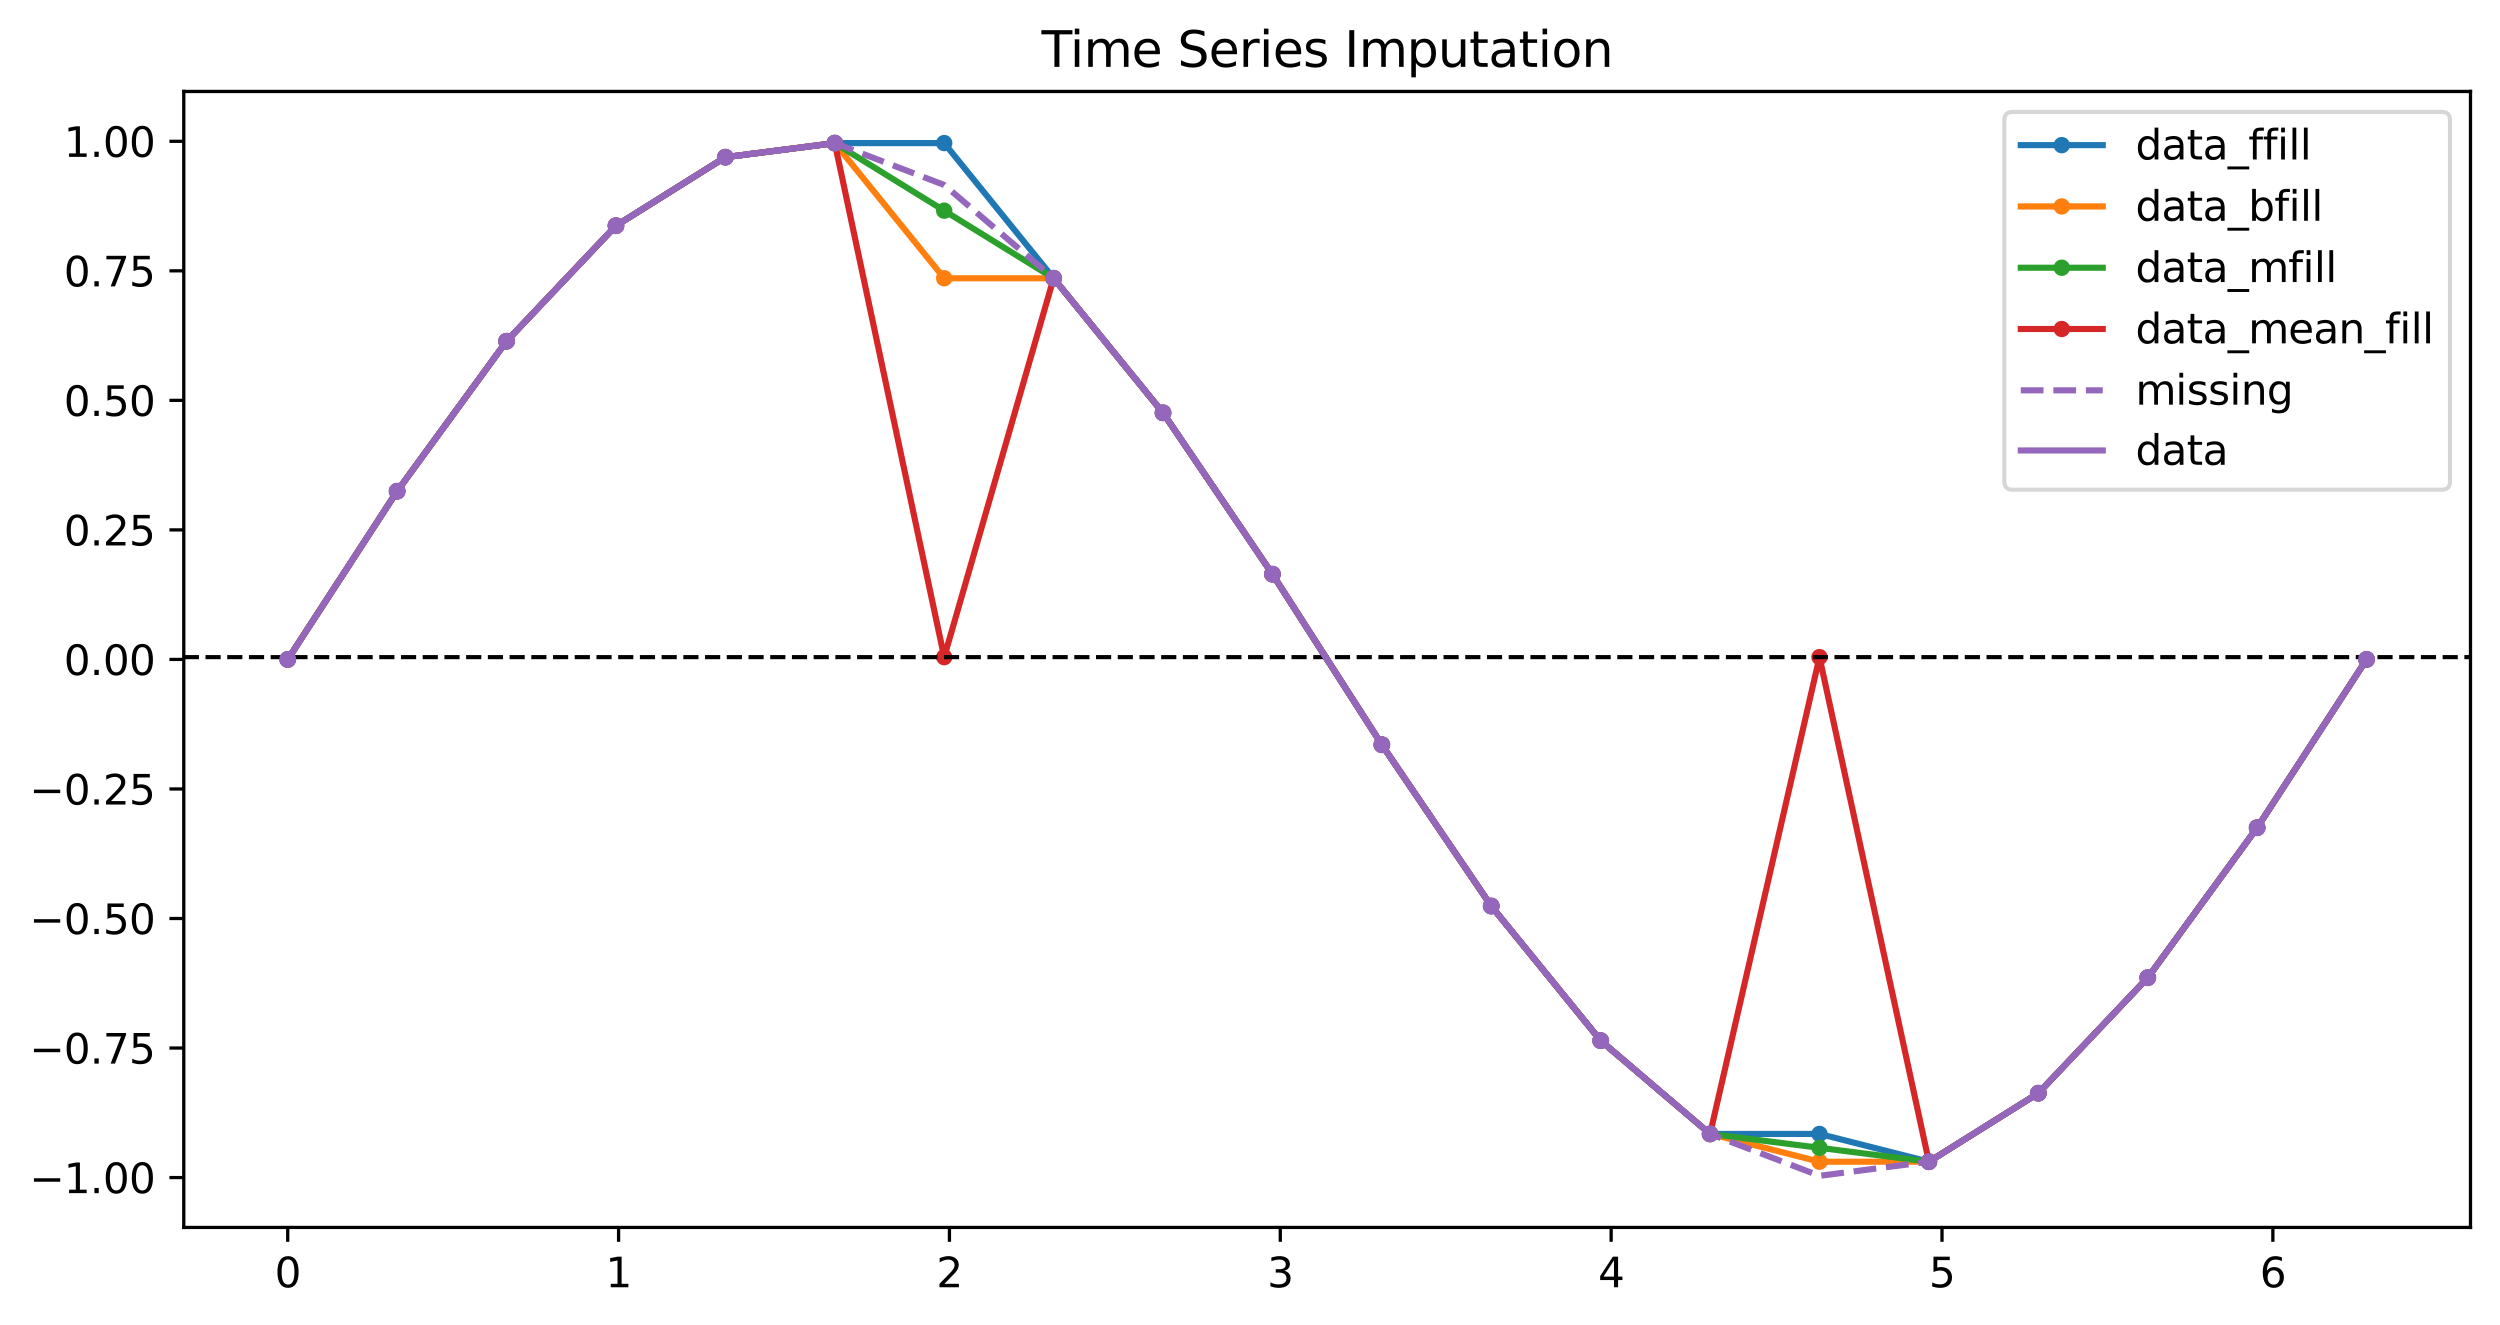 <?xml version="1.0" encoding="utf-8" standalone="no"?>
<!DOCTYPE svg PUBLIC "-//W3C//DTD SVG 1.1//EN"
  "http://www.w3.org/Graphics/SVG/1.1/DTD/svg11.dtd">
<svg xmlns:xlink="http://www.w3.org/1999/xlink" width="610.045pt" height="323.396pt" viewBox="0 0 610.045 323.396" xmlns="http://www.w3.org/2000/svg" version="1.1">
 <defs>
  <style type="text/css">*{stroke-linejoin: round; stroke-linecap: butt}</style>
 </defs>
 <g id="figure_1">
  <g id="patch_1">
   <path d="M 0 323.396 
L 610.045 323.396 
L 610.045 0 
L 0 0 
z
" style="fill: #ffffff"/>
  </g>
  <g id="axes_1">
   <g id="patch_2">
    <path d="M 44.845 299.518 
L 602.845 299.518 
L 602.845 22.318 
L 44.845 22.318 
z
" style="fill: #ffffff"/>
   </g>
   <g id="matplotlib.axis_1">
    <g id="xtick_1">
     <g id="line2d_1">
      <defs>
       <path id="me424d40f73" d="M 0 0 
L 0 3.5 
" style="stroke: #000000; stroke-width: 0.8"/>
      </defs>
      <g>
       <use xlink:href="#me424d40f73" x="70.209" y="299.518" style="stroke: #000000; stroke-width: 0.8"/>
      </g>
     </g>
     <g id="text_1">
      <!-- 0 -->
      <g transform="translate(67.028 314.117)scale(0.1 -0.1)">
       <defs>
        <path id="DejaVuSans-30" d="M 2034 4250 
Q 1547 4250 1301 3770 
Q 1056 3291 1056 2328 
Q 1056 1369 1301 889 
Q 1547 409 2034 409 
Q 2525 409 2770 889 
Q 3016 1369 3016 2328 
Q 3016 3291 2770 3770 
Q 2525 4250 2034 4250 
z
M 2034 4750 
Q 2819 4750 3233 4129 
Q 3647 3509 3647 2328 
Q 3647 1150 3233 529 
Q 2819 -91 2034 -91 
Q 1250 -91 836 529 
Q 422 1150 422 2328 
Q 422 3509 836 4129 
Q 1250 4750 2034 4750 
z
" transform="scale(0.016)"/>
       </defs>
       <use xlink:href="#DejaVuSans-30"/>
      </g>
     </g>
    </g>
    <g id="xtick_2">
     <g id="line2d_2">
      <g>
       <use xlink:href="#me424d40f73" x="150.944" y="299.518" style="stroke: #000000; stroke-width: 0.8"/>
      </g>
     </g>
     <g id="text_2">
      <!-- 1 -->
      <g transform="translate(147.763 314.117)scale(0.1 -0.1)">
       <defs>
        <path id="DejaVuSans-31" d="M 794 531 
L 1825 531 
L 1825 4091 
L 703 3866 
L 703 4441 
L 1819 4666 
L 2450 4666 
L 2450 531 
L 3481 531 
L 3481 0 
L 794 0 
L 794 531 
z
" transform="scale(0.016)"/>
       </defs>
       <use xlink:href="#DejaVuSans-31"/>
      </g>
     </g>
    </g>
    <g id="xtick_3">
     <g id="line2d_3">
      <g>
       <use xlink:href="#me424d40f73" x="231.679" y="299.518" style="stroke: #000000; stroke-width: 0.8"/>
      </g>
     </g>
     <g id="text_3">
      <!-- 2 -->
      <g transform="translate(228.498 314.117)scale(0.1 -0.1)">
       <defs>
        <path id="DejaVuSans-32" d="M 1228 531 
L 3431 531 
L 3431 0 
L 469 0 
L 469 531 
Q 828 903 1448 1529 
Q 2069 2156 2228 2338 
Q 2531 2678 2651 2914 
Q 2772 3150 2772 3378 
Q 2772 3750 2511 3984 
Q 2250 4219 1831 4219 
Q 1534 4219 1204 4116 
Q 875 4013 500 3803 
L 500 4441 
Q 881 4594 1212 4672 
Q 1544 4750 1819 4750 
Q 2544 4750 2975 4387 
Q 3406 4025 3406 3419 
Q 3406 3131 3298 2873 
Q 3191 2616 2906 2266 
Q 2828 2175 2409 1742 
Q 1991 1309 1228 531 
z
" transform="scale(0.016)"/>
       </defs>
       <use xlink:href="#DejaVuSans-32"/>
      </g>
     </g>
    </g>
    <g id="xtick_4">
     <g id="line2d_4">
      <g>
       <use xlink:href="#me424d40f73" x="312.414" y="299.518" style="stroke: #000000; stroke-width: 0.8"/>
      </g>
     </g>
     <g id="text_4">
      <!-- 3 -->
      <g transform="translate(309.233 314.117)scale(0.1 -0.1)">
       <defs>
        <path id="DejaVuSans-33" d="M 2597 2516 
Q 3050 2419 3304 2112 
Q 3559 1806 3559 1356 
Q 3559 666 3084 287 
Q 2609 -91 1734 -91 
Q 1441 -91 1130 -33 
Q 819 25 488 141 
L 488 750 
Q 750 597 1062 519 
Q 1375 441 1716 441 
Q 2309 441 2620 675 
Q 2931 909 2931 1356 
Q 2931 1769 2642 2001 
Q 2353 2234 1838 2234 
L 1294 2234 
L 1294 2753 
L 1863 2753 
Q 2328 2753 2575 2939 
Q 2822 3125 2822 3475 
Q 2822 3834 2567 4026 
Q 2313 4219 1838 4219 
Q 1578 4219 1281 4162 
Q 984 4106 628 3988 
L 628 4550 
Q 988 4650 1302 4700 
Q 1616 4750 1894 4750 
Q 2613 4750 3031 4423 
Q 3450 4097 3450 3541 
Q 3450 3153 3228 2886 
Q 3006 2619 2597 2516 
z
" transform="scale(0.016)"/>
       </defs>
       <use xlink:href="#DejaVuSans-33"/>
      </g>
     </g>
    </g>
    <g id="xtick_5">
     <g id="line2d_5">
      <g>
       <use xlink:href="#me424d40f73" x="393.149" y="299.518" style="stroke: #000000; stroke-width: 0.8"/>
      </g>
     </g>
     <g id="text_5">
      <!-- 4 -->
      <g transform="translate(389.968 314.117)scale(0.1 -0.1)">
       <defs>
        <path id="DejaVuSans-34" d="M 2419 4116 
L 825 1625 
L 2419 1625 
L 2419 4116 
z
M 2253 4666 
L 3047 4666 
L 3047 1625 
L 3713 1625 
L 3713 1100 
L 3047 1100 
L 3047 0 
L 2419 0 
L 2419 1100 
L 313 1100 
L 313 1709 
L 2253 4666 
z
" transform="scale(0.016)"/>
       </defs>
       <use xlink:href="#DejaVuSans-34"/>
      </g>
     </g>
    </g>
    <g id="xtick_6">
     <g id="line2d_6">
      <g>
       <use xlink:href="#me424d40f73" x="473.884" y="299.518" style="stroke: #000000; stroke-width: 0.8"/>
      </g>
     </g>
     <g id="text_6">
      <!-- 5 -->
      <g transform="translate(470.703 314.117)scale(0.1 -0.1)">
       <defs>
        <path id="DejaVuSans-35" d="M 691 4666 
L 3169 4666 
L 3169 4134 
L 1269 4134 
L 1269 2991 
Q 1406 3038 1543 3061 
Q 1681 3084 1819 3084 
Q 2600 3084 3056 2656 
Q 3513 2228 3513 1497 
Q 3513 744 3044 326 
Q 2575 -91 1722 -91 
Q 1428 -91 1123 -41 
Q 819 9 494 109 
L 494 744 
Q 775 591 1075 516 
Q 1375 441 1709 441 
Q 2250 441 2565 725 
Q 2881 1009 2881 1497 
Q 2881 1984 2565 2268 
Q 2250 2553 1709 2553 
Q 1456 2553 1204 2497 
Q 953 2441 691 2322 
L 691 4666 
z
" transform="scale(0.016)"/>
       </defs>
       <use xlink:href="#DejaVuSans-35"/>
      </g>
     </g>
    </g>
    <g id="xtick_7">
     <g id="line2d_7">
      <g>
       <use xlink:href="#me424d40f73" x="554.619" y="299.518" style="stroke: #000000; stroke-width: 0.8"/>
      </g>
     </g>
     <g id="text_7">
      <!-- 6 -->
      <g transform="translate(551.437 314.117)scale(0.1 -0.1)">
       <defs>
        <path id="DejaVuSans-36" d="M 2113 2584 
Q 1688 2584 1439 2293 
Q 1191 2003 1191 1497 
Q 1191 994 1439 701 
Q 1688 409 2113 409 
Q 2538 409 2786 701 
Q 3034 994 3034 1497 
Q 3034 2003 2786 2293 
Q 2538 2584 2113 2584 
z
M 3366 4563 
L 3366 3988 
Q 3128 4100 2886 4159 
Q 2644 4219 2406 4219 
Q 1781 4219 1451 3797 
Q 1122 3375 1075 2522 
Q 1259 2794 1537 2939 
Q 1816 3084 2150 3084 
Q 2853 3084 3261 2657 
Q 3669 2231 3669 1497 
Q 3669 778 3244 343 
Q 2819 -91 2113 -91 
Q 1303 -91 875 529 
Q 447 1150 447 2328 
Q 447 3434 972 4092 
Q 1497 4750 2381 4750 
Q 2619 4750 2861 4703 
Q 3103 4656 3366 4563 
z
" transform="scale(0.016)"/>
       </defs>
       <use xlink:href="#DejaVuSans-36"/>
      </g>
     </g>
    </g>
   </g>
   <g id="matplotlib.axis_2">
    <g id="ytick_1">
     <g id="line2d_8">
      <defs>
       <path id="me15fccda5c" d="M 0 0 
L -3.5 0 
" style="stroke: #000000; stroke-width: 0.8"/>
      </defs>
      <g>
       <use xlink:href="#me15fccda5c" x="44.845" y="287.35" style="stroke: #000000; stroke-width: 0.8"/>
      </g>
     </g>
     <g id="text_8">
      <!-- −1.00 -->
      <g transform="translate(7.2 291.149)scale(0.1 -0.1)">
       <defs>
        <path id="DejaVuSans-2212" d="M 678 2272 
L 4684 2272 
L 4684 1741 
L 678 1741 
L 678 2272 
z
" transform="scale(0.016)"/>
        <path id="DejaVuSans-2e" d="M 684 794 
L 1344 794 
L 1344 0 
L 684 0 
L 684 794 
z
" transform="scale(0.016)"/>
       </defs>
       <use xlink:href="#DejaVuSans-2212"/>
       <use xlink:href="#DejaVuSans-31" x="83.789"/>
       <use xlink:href="#DejaVuSans-2e" x="147.412"/>
       <use xlink:href="#DejaVuSans-30" x="179.199"/>
       <use xlink:href="#DejaVuSans-30" x="242.822"/>
      </g>
     </g>
    </g>
    <g id="ytick_2">
     <g id="line2d_9">
      <g>
       <use xlink:href="#me15fccda5c" x="44.845" y="255.742" style="stroke: #000000; stroke-width: 0.8"/>
      </g>
     </g>
     <g id="text_9">
      <!-- −0.75 -->
      <g transform="translate(7.2 259.541)scale(0.1 -0.1)">
       <defs>
        <path id="DejaVuSans-37" d="M 525 4666 
L 3525 4666 
L 3525 4397 
L 1831 0 
L 1172 0 
L 2766 4134 
L 525 4134 
L 525 4666 
z
" transform="scale(0.016)"/>
       </defs>
       <use xlink:href="#DejaVuSans-2212"/>
       <use xlink:href="#DejaVuSans-30" x="83.789"/>
       <use xlink:href="#DejaVuSans-2e" x="147.412"/>
       <use xlink:href="#DejaVuSans-37" x="179.199"/>
       <use xlink:href="#DejaVuSans-35" x="242.822"/>
      </g>
     </g>
    </g>
    <g id="ytick_3">
     <g id="line2d_10">
      <g>
       <use xlink:href="#me15fccda5c" x="44.845" y="224.134" style="stroke: #000000; stroke-width: 0.8"/>
      </g>
     </g>
     <g id="text_10">
      <!-- −0.50 -->
      <g transform="translate(7.2 227.933)scale(0.1 -0.1)">
       <use xlink:href="#DejaVuSans-2212"/>
       <use xlink:href="#DejaVuSans-30" x="83.789"/>
       <use xlink:href="#DejaVuSans-2e" x="147.412"/>
       <use xlink:href="#DejaVuSans-35" x="179.199"/>
       <use xlink:href="#DejaVuSans-30" x="242.822"/>
      </g>
     </g>
    </g>
    <g id="ytick_4">
     <g id="line2d_11">
      <g>
       <use xlink:href="#me15fccda5c" x="44.845" y="192.526" style="stroke: #000000; stroke-width: 0.8"/>
      </g>
     </g>
     <g id="text_11">
      <!-- −0.25 -->
      <g transform="translate(7.2 196.325)scale(0.1 -0.1)">
       <use xlink:href="#DejaVuSans-2212"/>
       <use xlink:href="#DejaVuSans-30" x="83.789"/>
       <use xlink:href="#DejaVuSans-2e" x="147.412"/>
       <use xlink:href="#DejaVuSans-32" x="179.199"/>
       <use xlink:href="#DejaVuSans-35" x="242.822"/>
      </g>
     </g>
    </g>
    <g id="ytick_5">
     <g id="line2d_12">
      <g>
       <use xlink:href="#me15fccda5c" x="44.845" y="160.918" style="stroke: #000000; stroke-width: 0.8"/>
      </g>
     </g>
     <g id="text_12">
      <!-- 0.00 -->
      <g transform="translate(15.58 164.717)scale(0.1 -0.1)">
       <use xlink:href="#DejaVuSans-30"/>
       <use xlink:href="#DejaVuSans-2e" x="63.623"/>
       <use xlink:href="#DejaVuSans-30" x="95.41"/>
       <use xlink:href="#DejaVuSans-30" x="159.033"/>
      </g>
     </g>
    </g>
    <g id="ytick_6">
     <g id="line2d_13">
      <g>
       <use xlink:href="#me15fccda5c" x="44.845" y="129.31" style="stroke: #000000; stroke-width: 0.8"/>
      </g>
     </g>
     <g id="text_13">
      <!-- 0.25 -->
      <g transform="translate(15.58 133.109)scale(0.1 -0.1)">
       <use xlink:href="#DejaVuSans-30"/>
       <use xlink:href="#DejaVuSans-2e" x="63.623"/>
       <use xlink:href="#DejaVuSans-32" x="95.41"/>
       <use xlink:href="#DejaVuSans-35" x="159.033"/>
      </g>
     </g>
    </g>
    <g id="ytick_7">
     <g id="line2d_14">
      <g>
       <use xlink:href="#me15fccda5c" x="44.845" y="97.702" style="stroke: #000000; stroke-width: 0.8"/>
      </g>
     </g>
     <g id="text_14">
      <!-- 0.50 -->
      <g transform="translate(15.58 101.501)scale(0.1 -0.1)">
       <use xlink:href="#DejaVuSans-30"/>
       <use xlink:href="#DejaVuSans-2e" x="63.623"/>
       <use xlink:href="#DejaVuSans-35" x="95.41"/>
       <use xlink:href="#DejaVuSans-30" x="159.033"/>
      </g>
     </g>
    </g>
    <g id="ytick_8">
     <g id="line2d_15">
      <g>
       <use xlink:href="#me15fccda5c" x="44.845" y="66.094" style="stroke: #000000; stroke-width: 0.8"/>
      </g>
     </g>
     <g id="text_15">
      <!-- 0.75 -->
      <g transform="translate(15.58 69.893)scale(0.1 -0.1)">
       <use xlink:href="#DejaVuSans-30"/>
       <use xlink:href="#DejaVuSans-2e" x="63.623"/>
       <use xlink:href="#DejaVuSans-37" x="95.41"/>
       <use xlink:href="#DejaVuSans-35" x="159.033"/>
      </g>
     </g>
    </g>
    <g id="ytick_9">
     <g id="line2d_16">
      <g>
       <use xlink:href="#me15fccda5c" x="44.845" y="34.486" style="stroke: #000000; stroke-width: 0.8"/>
      </g>
     </g>
     <g id="text_16">
      <!-- 1.00 -->
      <g transform="translate(15.58 38.286)scale(0.1 -0.1)">
       <use xlink:href="#DejaVuSans-31"/>
       <use xlink:href="#DejaVuSans-2e" x="63.623"/>
       <use xlink:href="#DejaVuSans-30" x="95.41"/>
       <use xlink:href="#DejaVuSans-30" x="159.033"/>
      </g>
     </g>
    </g>
   </g>
   <g id="line2d_17">
    <path d="M 70.209 160.918 
L 96.908 119.866 
L 123.606 83.262 
L 150.305 55.074 
L 177.003 38.355 
L 203.702 34.918 
L 230.4 34.918 
L 257.099 67.899 
L 283.797 100.743 
L 310.496 140.108 
L 337.195 181.728 
L 363.893 221.093 
L 390.592 253.937 
L 417.29 276.701 
L 443.989 276.701 
L 470.687 283.481 
L 497.386 266.763 
L 524.085 238.574 
L 550.783 201.97 
L 577.482 160.918 
" clip-path="url(#p0f08ec879b)" style="fill: none; stroke: #1f77b4; stroke-width: 1.5; stroke-linecap: square"/>
    <defs>
     <path id="m823913c85b" d="M 0 1.5 
C 0.398 1.5 0.779 1.342 1.061 1.061 
C 1.342 0.779 1.5 0.398 1.5 0 
C 1.5 -0.398 1.342 -0.779 1.061 -1.061 
C 0.779 -1.342 0.398 -1.5 0 -1.5 
C -0.398 -1.5 -0.779 -1.342 -1.061 -1.061 
C -1.342 -0.779 -1.5 -0.398 -1.5 0 
C -1.5 0.398 -1.342 0.779 -1.061 1.061 
C -0.779 1.342 -0.398 1.5 0 1.5 
z
" style="stroke: #1f77b4"/>
    </defs>
    <g clip-path="url(#p0f08ec879b)">
     <use xlink:href="#m823913c85b" x="70.209" y="160.918" style="fill: #1f77b4; stroke: #1f77b4"/>
     <use xlink:href="#m823913c85b" x="96.908" y="119.866" style="fill: #1f77b4; stroke: #1f77b4"/>
     <use xlink:href="#m823913c85b" x="123.606" y="83.262" style="fill: #1f77b4; stroke: #1f77b4"/>
     <use xlink:href="#m823913c85b" x="150.305" y="55.074" style="fill: #1f77b4; stroke: #1f77b4"/>
     <use xlink:href="#m823913c85b" x="177.003" y="38.355" style="fill: #1f77b4; stroke: #1f77b4"/>
     <use xlink:href="#m823913c85b" x="203.702" y="34.918" style="fill: #1f77b4; stroke: #1f77b4"/>
     <use xlink:href="#m823913c85b" x="230.4" y="34.918" style="fill: #1f77b4; stroke: #1f77b4"/>
     <use xlink:href="#m823913c85b" x="257.099" y="67.899" style="fill: #1f77b4; stroke: #1f77b4"/>
     <use xlink:href="#m823913c85b" x="283.797" y="100.743" style="fill: #1f77b4; stroke: #1f77b4"/>
     <use xlink:href="#m823913c85b" x="310.496" y="140.108" style="fill: #1f77b4; stroke: #1f77b4"/>
     <use xlink:href="#m823913c85b" x="337.195" y="181.728" style="fill: #1f77b4; stroke: #1f77b4"/>
     <use xlink:href="#m823913c85b" x="363.893" y="221.093" style="fill: #1f77b4; stroke: #1f77b4"/>
     <use xlink:href="#m823913c85b" x="390.592" y="253.937" style="fill: #1f77b4; stroke: #1f77b4"/>
     <use xlink:href="#m823913c85b" x="417.29" y="276.701" style="fill: #1f77b4; stroke: #1f77b4"/>
     <use xlink:href="#m823913c85b" x="443.989" y="276.701" style="fill: #1f77b4; stroke: #1f77b4"/>
     <use xlink:href="#m823913c85b" x="470.687" y="283.481" style="fill: #1f77b4; stroke: #1f77b4"/>
     <use xlink:href="#m823913c85b" x="497.386" y="266.763" style="fill: #1f77b4; stroke: #1f77b4"/>
     <use xlink:href="#m823913c85b" x="524.085" y="238.574" style="fill: #1f77b4; stroke: #1f77b4"/>
     <use xlink:href="#m823913c85b" x="550.783" y="201.97" style="fill: #1f77b4; stroke: #1f77b4"/>
     <use xlink:href="#m823913c85b" x="577.482" y="160.918" style="fill: #1f77b4; stroke: #1f77b4"/>
    </g>
   </g>
   <g id="line2d_18">
    <path d="M 70.209 160.918 
L 96.908 119.866 
L 123.606 83.262 
L 150.305 55.074 
L 177.003 38.355 
L 203.702 34.918 
L 230.4 67.899 
L 257.099 67.899 
L 283.797 100.743 
L 310.496 140.108 
L 337.195 181.728 
L 363.893 221.093 
L 390.592 253.937 
L 417.29 276.701 
L 443.989 283.481 
L 470.687 283.481 
L 497.386 266.763 
L 524.085 238.574 
L 550.783 201.97 
L 577.482 160.918 
" clip-path="url(#p0f08ec879b)" style="fill: none; stroke: #ff7f0e; stroke-width: 1.5; stroke-linecap: square"/>
    <defs>
     <path id="mbc72f7790e" d="M 0 1.5 
C 0.398 1.5 0.779 1.342 1.061 1.061 
C 1.342 0.779 1.5 0.398 1.5 0 
C 1.5 -0.398 1.342 -0.779 1.061 -1.061 
C 0.779 -1.342 0.398 -1.5 0 -1.5 
C -0.398 -1.5 -0.779 -1.342 -1.061 -1.061 
C -1.342 -0.779 -1.5 -0.398 -1.5 0 
C -1.5 0.398 -1.342 0.779 -1.061 1.061 
C -0.779 1.342 -0.398 1.5 0 1.5 
z
" style="stroke: #ff7f0e"/>
    </defs>
    <g clip-path="url(#p0f08ec879b)">
     <use xlink:href="#mbc72f7790e" x="70.209" y="160.918" style="fill: #ff7f0e; stroke: #ff7f0e"/>
     <use xlink:href="#mbc72f7790e" x="96.908" y="119.866" style="fill: #ff7f0e; stroke: #ff7f0e"/>
     <use xlink:href="#mbc72f7790e" x="123.606" y="83.262" style="fill: #ff7f0e; stroke: #ff7f0e"/>
     <use xlink:href="#mbc72f7790e" x="150.305" y="55.074" style="fill: #ff7f0e; stroke: #ff7f0e"/>
     <use xlink:href="#mbc72f7790e" x="177.003" y="38.355" style="fill: #ff7f0e; stroke: #ff7f0e"/>
     <use xlink:href="#mbc72f7790e" x="203.702" y="34.918" style="fill: #ff7f0e; stroke: #ff7f0e"/>
     <use xlink:href="#mbc72f7790e" x="230.4" y="67.899" style="fill: #ff7f0e; stroke: #ff7f0e"/>
     <use xlink:href="#mbc72f7790e" x="257.099" y="67.899" style="fill: #ff7f0e; stroke: #ff7f0e"/>
     <use xlink:href="#mbc72f7790e" x="283.797" y="100.743" style="fill: #ff7f0e; stroke: #ff7f0e"/>
     <use xlink:href="#mbc72f7790e" x="310.496" y="140.108" style="fill: #ff7f0e; stroke: #ff7f0e"/>
     <use xlink:href="#mbc72f7790e" x="337.195" y="181.728" style="fill: #ff7f0e; stroke: #ff7f0e"/>
     <use xlink:href="#mbc72f7790e" x="363.893" y="221.093" style="fill: #ff7f0e; stroke: #ff7f0e"/>
     <use xlink:href="#mbc72f7790e" x="390.592" y="253.937" style="fill: #ff7f0e; stroke: #ff7f0e"/>
     <use xlink:href="#mbc72f7790e" x="417.29" y="276.701" style="fill: #ff7f0e; stroke: #ff7f0e"/>
     <use xlink:href="#mbc72f7790e" x="443.989" y="283.481" style="fill: #ff7f0e; stroke: #ff7f0e"/>
     <use xlink:href="#mbc72f7790e" x="470.687" y="283.481" style="fill: #ff7f0e; stroke: #ff7f0e"/>
     <use xlink:href="#mbc72f7790e" x="497.386" y="266.763" style="fill: #ff7f0e; stroke: #ff7f0e"/>
     <use xlink:href="#mbc72f7790e" x="524.085" y="238.574" style="fill: #ff7f0e; stroke: #ff7f0e"/>
     <use xlink:href="#mbc72f7790e" x="550.783" y="201.97" style="fill: #ff7f0e; stroke: #ff7f0e"/>
     <use xlink:href="#mbc72f7790e" x="577.482" y="160.918" style="fill: #ff7f0e; stroke: #ff7f0e"/>
    </g>
   </g>
   <g id="line2d_19">
    <path d="M 70.209 160.918 
L 96.908 119.866 
L 123.606 83.262 
L 150.305 55.074 
L 177.003 38.355 
L 203.702 34.918 
L 230.4 51.409 
L 257.099 67.899 
L 283.797 100.743 
L 310.496 140.108 
L 337.195 181.728 
L 363.893 221.093 
L 390.592 253.937 
L 417.29 276.701 
L 443.989 280.091 
L 470.687 283.481 
L 497.386 266.763 
L 524.085 238.574 
L 550.783 201.97 
L 577.482 160.918 
" clip-path="url(#p0f08ec879b)" style="fill: none; stroke: #2ca02c; stroke-width: 1.5; stroke-linecap: square"/>
    <defs>
     <path id="mfb9c404c3e" d="M 0 1.5 
C 0.398 1.5 0.779 1.342 1.061 1.061 
C 1.342 0.779 1.5 0.398 1.5 0 
C 1.5 -0.398 1.342 -0.779 1.061 -1.061 
C 0.779 -1.342 0.398 -1.5 0 -1.5 
C -0.398 -1.5 -0.779 -1.342 -1.061 -1.061 
C -1.342 -0.779 -1.5 -0.398 -1.5 0 
C -1.5 0.398 -1.342 0.779 -1.061 1.061 
C -0.779 1.342 -0.398 1.5 0 1.5 
z
" style="stroke: #2ca02c"/>
    </defs>
    <g clip-path="url(#p0f08ec879b)">
     <use xlink:href="#mfb9c404c3e" x="70.209" y="160.918" style="fill: #2ca02c; stroke: #2ca02c"/>
     <use xlink:href="#mfb9c404c3e" x="96.908" y="119.866" style="fill: #2ca02c; stroke: #2ca02c"/>
     <use xlink:href="#mfb9c404c3e" x="123.606" y="83.262" style="fill: #2ca02c; stroke: #2ca02c"/>
     <use xlink:href="#mfb9c404c3e" x="150.305" y="55.074" style="fill: #2ca02c; stroke: #2ca02c"/>
     <use xlink:href="#mfb9c404c3e" x="177.003" y="38.355" style="fill: #2ca02c; stroke: #2ca02c"/>
     <use xlink:href="#mfb9c404c3e" x="203.702" y="34.918" style="fill: #2ca02c; stroke: #2ca02c"/>
     <use xlink:href="#mfb9c404c3e" x="230.4" y="51.409" style="fill: #2ca02c; stroke: #2ca02c"/>
     <use xlink:href="#mfb9c404c3e" x="257.099" y="67.899" style="fill: #2ca02c; stroke: #2ca02c"/>
     <use xlink:href="#mfb9c404c3e" x="283.797" y="100.743" style="fill: #2ca02c; stroke: #2ca02c"/>
     <use xlink:href="#mfb9c404c3e" x="310.496" y="140.108" style="fill: #2ca02c; stroke: #2ca02c"/>
     <use xlink:href="#mfb9c404c3e" x="337.195" y="181.728" style="fill: #2ca02c; stroke: #2ca02c"/>
     <use xlink:href="#mfb9c404c3e" x="363.893" y="221.093" style="fill: #2ca02c; stroke: #2ca02c"/>
     <use xlink:href="#mfb9c404c3e" x="390.592" y="253.937" style="fill: #2ca02c; stroke: #2ca02c"/>
     <use xlink:href="#mfb9c404c3e" x="417.29" y="276.701" style="fill: #2ca02c; stroke: #2ca02c"/>
     <use xlink:href="#mfb9c404c3e" x="443.989" y="280.091" style="fill: #2ca02c; stroke: #2ca02c"/>
     <use xlink:href="#mfb9c404c3e" x="470.687" y="283.481" style="fill: #2ca02c; stroke: #2ca02c"/>
     <use xlink:href="#mfb9c404c3e" x="497.386" y="266.763" style="fill: #2ca02c; stroke: #2ca02c"/>
     <use xlink:href="#mfb9c404c3e" x="524.085" y="238.574" style="fill: #2ca02c; stroke: #2ca02c"/>
     <use xlink:href="#mfb9c404c3e" x="550.783" y="201.97" style="fill: #2ca02c; stroke: #2ca02c"/>
     <use xlink:href="#mfb9c404c3e" x="577.482" y="160.918" style="fill: #2ca02c; stroke: #2ca02c"/>
    </g>
   </g>
   <g id="line2d_20">
    <path d="M 70.209 160.918 
L 96.908 119.866 
L 123.606 83.262 
L 150.305 55.074 
L 177.003 38.355 
L 203.702 34.918 
L 230.4 160.351 
L 257.099 67.899 
L 283.797 100.743 
L 310.496 140.108 
L 337.195 181.728 
L 363.893 221.093 
L 390.592 253.937 
L 417.29 276.701 
L 443.989 160.351 
L 470.687 283.481 
L 497.386 266.763 
L 524.085 238.574 
L 550.783 201.97 
L 577.482 160.918 
" clip-path="url(#p0f08ec879b)" style="fill: none; stroke: #d62728; stroke-width: 1.5; stroke-linecap: square"/>
    <defs>
     <path id="m797f4cc82d" d="M 0 1.5 
C 0.398 1.5 0.779 1.342 1.061 1.061 
C 1.342 0.779 1.5 0.398 1.5 0 
C 1.5 -0.398 1.342 -0.779 1.061 -1.061 
C 0.779 -1.342 0.398 -1.5 0 -1.5 
C -0.398 -1.5 -0.779 -1.342 -1.061 -1.061 
C -1.342 -0.779 -1.5 -0.398 -1.5 0 
C -1.5 0.398 -1.342 0.779 -1.061 1.061 
C -0.779 1.342 -0.398 1.5 0 1.5 
z
" style="stroke: #d62728"/>
    </defs>
    <g clip-path="url(#p0f08ec879b)">
     <use xlink:href="#m797f4cc82d" x="70.209" y="160.918" style="fill: #d62728; stroke: #d62728"/>
     <use xlink:href="#m797f4cc82d" x="96.908" y="119.866" style="fill: #d62728; stroke: #d62728"/>
     <use xlink:href="#m797f4cc82d" x="123.606" y="83.262" style="fill: #d62728; stroke: #d62728"/>
     <use xlink:href="#m797f4cc82d" x="150.305" y="55.074" style="fill: #d62728; stroke: #d62728"/>
     <use xlink:href="#m797f4cc82d" x="177.003" y="38.355" style="fill: #d62728; stroke: #d62728"/>
     <use xlink:href="#m797f4cc82d" x="203.702" y="34.918" style="fill: #d62728; stroke: #d62728"/>
     <use xlink:href="#m797f4cc82d" x="230.4" y="160.351" style="fill: #d62728; stroke: #d62728"/>
     <use xlink:href="#m797f4cc82d" x="257.099" y="67.899" style="fill: #d62728; stroke: #d62728"/>
     <use xlink:href="#m797f4cc82d" x="283.797" y="100.743" style="fill: #d62728; stroke: #d62728"/>
     <use xlink:href="#m797f4cc82d" x="310.496" y="140.108" style="fill: #d62728; stroke: #d62728"/>
     <use xlink:href="#m797f4cc82d" x="337.195" y="181.728" style="fill: #d62728; stroke: #d62728"/>
     <use xlink:href="#m797f4cc82d" x="363.893" y="221.093" style="fill: #d62728; stroke: #d62728"/>
     <use xlink:href="#m797f4cc82d" x="390.592" y="253.937" style="fill: #d62728; stroke: #d62728"/>
     <use xlink:href="#m797f4cc82d" x="417.29" y="276.701" style="fill: #d62728; stroke: #d62728"/>
     <use xlink:href="#m797f4cc82d" x="443.989" y="160.351" style="fill: #d62728; stroke: #d62728"/>
     <use xlink:href="#m797f4cc82d" x="470.687" y="283.481" style="fill: #d62728; stroke: #d62728"/>
     <use xlink:href="#m797f4cc82d" x="497.386" y="266.763" style="fill: #d62728; stroke: #d62728"/>
     <use xlink:href="#m797f4cc82d" x="524.085" y="238.574" style="fill: #d62728; stroke: #d62728"/>
     <use xlink:href="#m797f4cc82d" x="550.783" y="201.97" style="fill: #d62728; stroke: #d62728"/>
     <use xlink:href="#m797f4cc82d" x="577.482" y="160.918" style="fill: #d62728; stroke: #d62728"/>
    </g>
   </g>
   <g id="line2d_21">
    <path d="M 44.845 160.351 
L 602.845 160.351 
" clip-path="url(#p0f08ec879b)" style="fill: none; stroke-dasharray: 3.7,1.6; stroke-dashoffset: 0; stroke: #000000"/>
   </g>
   <g id="line2d_22">
    <path d="M 70.209 160.918 
L 96.908 119.866 
L 123.606 83.262 
L 150.305 55.074 
L 177.003 38.355 
L 203.702 34.918 
L 230.4 45.135 
L 257.099 67.899 
L 283.797 100.743 
L 310.496 140.108 
L 337.195 181.728 
L 363.893 221.093 
L 390.592 253.937 
L 417.29 276.701 
L 443.989 286.918 
L 470.687 283.481 
L 497.386 266.763 
L 524.085 238.574 
L 550.783 201.97 
L 577.482 160.918 
" clip-path="url(#p0f08ec879b)" style="fill: none; stroke-dasharray: 5.55,2.4; stroke-dashoffset: 0; stroke: #9467bd; stroke-width: 1.5"/>
   </g>
   <g id="line2d_23">
    <path d="M 70.209 160.918 
L 96.908 119.866 
L 123.606 83.262 
L 150.305 55.074 
L 177.003 38.355 
L 203.702 34.918 
M 257.099 67.899 
L 283.797 100.743 
L 310.496 140.108 
L 337.195 181.728 
L 363.893 221.093 
L 390.592 253.937 
L 417.29 276.701 
M 470.687 283.481 
L 497.386 266.763 
L 524.085 238.574 
L 550.783 201.97 
L 577.482 160.918 
" clip-path="url(#p0f08ec879b)" style="fill: none; stroke: #9467bd; stroke-width: 1.5; stroke-linecap: square"/>
   </g>
   <g id="PathCollection_1">
    <defs>
     <path id="mad01f6fa72" d="M 0 1.581 
C 0.419 1.581 0.822 1.415 1.118 1.118 
C 1.415 0.822 1.581 0.419 1.581 0 
C 1.581 -0.419 1.415 -0.822 1.118 -1.118 
C 0.822 -1.415 0.419 -1.581 0 -1.581 
C -0.419 -1.581 -0.822 -1.415 -1.118 -1.118 
C -1.415 -0.822 -1.581 -0.419 -1.581 0 
C -1.581 0.419 -1.415 0.822 -1.118 1.118 
C -0.822 1.415 -0.419 1.581 0 1.581 
z
" style="stroke: #9467bd"/>
    </defs>
    <g clip-path="url(#p0f08ec879b)">
     <use xlink:href="#mad01f6fa72" x="70.209" y="160.918" style="fill: #9467bd; stroke: #9467bd"/>
     <use xlink:href="#mad01f6fa72" x="96.908" y="119.866" style="fill: #9467bd; stroke: #9467bd"/>
     <use xlink:href="#mad01f6fa72" x="123.606" y="83.262" style="fill: #9467bd; stroke: #9467bd"/>
     <use xlink:href="#mad01f6fa72" x="150.305" y="55.074" style="fill: #9467bd; stroke: #9467bd"/>
     <use xlink:href="#mad01f6fa72" x="177.003" y="38.355" style="fill: #9467bd; stroke: #9467bd"/>
     <use xlink:href="#mad01f6fa72" x="203.702" y="34.918" style="fill: #9467bd; stroke: #9467bd"/>
     <use xlink:href="#mad01f6fa72" x="257.099" y="67.899" style="fill: #9467bd; stroke: #9467bd"/>
     <use xlink:href="#mad01f6fa72" x="283.797" y="100.743" style="fill: #9467bd; stroke: #9467bd"/>
     <use xlink:href="#mad01f6fa72" x="310.496" y="140.108" style="fill: #9467bd; stroke: #9467bd"/>
     <use xlink:href="#mad01f6fa72" x="337.195" y="181.728" style="fill: #9467bd; stroke: #9467bd"/>
     <use xlink:href="#mad01f6fa72" x="363.893" y="221.093" style="fill: #9467bd; stroke: #9467bd"/>
     <use xlink:href="#mad01f6fa72" x="390.592" y="253.937" style="fill: #9467bd; stroke: #9467bd"/>
     <use xlink:href="#mad01f6fa72" x="417.29" y="276.701" style="fill: #9467bd; stroke: #9467bd"/>
     <use xlink:href="#mad01f6fa72" x="470.687" y="283.481" style="fill: #9467bd; stroke: #9467bd"/>
     <use xlink:href="#mad01f6fa72" x="497.386" y="266.763" style="fill: #9467bd; stroke: #9467bd"/>
     <use xlink:href="#mad01f6fa72" x="524.085" y="238.574" style="fill: #9467bd; stroke: #9467bd"/>
     <use xlink:href="#mad01f6fa72" x="550.783" y="201.97" style="fill: #9467bd; stroke: #9467bd"/>
     <use xlink:href="#mad01f6fa72" x="577.482" y="160.918" style="fill: #9467bd; stroke: #9467bd"/>
    </g>
   </g>
   <g id="patch_3">
    <path d="M 44.845 299.518 
L 44.845 22.318 
" style="fill: none; stroke: #000000; stroke-width: 0.8; stroke-linejoin: miter; stroke-linecap: square"/>
   </g>
   <g id="patch_4">
    <path d="M 602.845 299.518 
L 602.845 22.318 
" style="fill: none; stroke: #000000; stroke-width: 0.8; stroke-linejoin: miter; stroke-linecap: square"/>
   </g>
   <g id="patch_5">
    <path d="M 44.845 299.518 
L 602.845 299.518 
" style="fill: none; stroke: #000000; stroke-width: 0.8; stroke-linejoin: miter; stroke-linecap: square"/>
   </g>
   <g id="patch_6">
    <path d="M 44.845 22.318 
L 602.845 22.318 
" style="fill: none; stroke: #000000; stroke-width: 0.8; stroke-linejoin: miter; stroke-linecap: square"/>
   </g>
   <g id="text_17">
    <!-- Time Series Imputation -->
    <g transform="translate(254.152 16.318)scale(0.12 -0.12)">
     <defs>
      <path id="DejaVuSans-54" d="M -19 4666 
L 3928 4666 
L 3928 4134 
L 2272 4134 
L 2272 0 
L 1638 0 
L 1638 4134 
L -19 4134 
L -19 4666 
z
" transform="scale(0.016)"/>
      <path id="DejaVuSans-69" d="M 603 3500 
L 1178 3500 
L 1178 0 
L 603 0 
L 603 3500 
z
M 603 4863 
L 1178 4863 
L 1178 4134 
L 603 4134 
L 603 4863 
z
" transform="scale(0.016)"/>
      <path id="DejaVuSans-6d" d="M 3328 2828 
Q 3544 3216 3844 3400 
Q 4144 3584 4550 3584 
Q 5097 3584 5394 3201 
Q 5691 2819 5691 2113 
L 5691 0 
L 5113 0 
L 5113 2094 
Q 5113 2597 4934 2840 
Q 4756 3084 4391 3084 
Q 3944 3084 3684 2787 
Q 3425 2491 3425 1978 
L 3425 0 
L 2847 0 
L 2847 2094 
Q 2847 2600 2669 2842 
Q 2491 3084 2119 3084 
Q 1678 3084 1418 2786 
Q 1159 2488 1159 1978 
L 1159 0 
L 581 0 
L 581 3500 
L 1159 3500 
L 1159 2956 
Q 1356 3278 1631 3431 
Q 1906 3584 2284 3584 
Q 2666 3584 2933 3390 
Q 3200 3197 3328 2828 
z
" transform="scale(0.016)"/>
      <path id="DejaVuSans-65" d="M 3597 1894 
L 3597 1613 
L 953 1613 
Q 991 1019 1311 708 
Q 1631 397 2203 397 
Q 2534 397 2845 478 
Q 3156 559 3463 722 
L 3463 178 
Q 3153 47 2828 -22 
Q 2503 -91 2169 -91 
Q 1331 -91 842 396 
Q 353 884 353 1716 
Q 353 2575 817 3079 
Q 1281 3584 2069 3584 
Q 2775 3584 3186 3129 
Q 3597 2675 3597 1894 
z
M 3022 2063 
Q 3016 2534 2758 2815 
Q 2500 3097 2075 3097 
Q 1594 3097 1305 2825 
Q 1016 2553 972 2059 
L 3022 2063 
z
" transform="scale(0.016)"/>
      <path id="DejaVuSans-20" transform="scale(0.016)"/>
      <path id="DejaVuSans-53" d="M 3425 4513 
L 3425 3897 
Q 3066 4069 2747 4153 
Q 2428 4238 2131 4238 
Q 1616 4238 1336 4038 
Q 1056 3838 1056 3469 
Q 1056 3159 1242 3001 
Q 1428 2844 1947 2747 
L 2328 2669 
Q 3034 2534 3370 2195 
Q 3706 1856 3706 1288 
Q 3706 609 3251 259 
Q 2797 -91 1919 -91 
Q 1588 -91 1214 -16 
Q 841 59 441 206 
L 441 856 
Q 825 641 1194 531 
Q 1563 422 1919 422 
Q 2459 422 2753 634 
Q 3047 847 3047 1241 
Q 3047 1584 2836 1778 
Q 2625 1972 2144 2069 
L 1759 2144 
Q 1053 2284 737 2584 
Q 422 2884 422 3419 
Q 422 4038 858 4394 
Q 1294 4750 2059 4750 
Q 2388 4750 2728 4690 
Q 3069 4631 3425 4513 
z
" transform="scale(0.016)"/>
      <path id="DejaVuSans-72" d="M 2631 2963 
Q 2534 3019 2420 3045 
Q 2306 3072 2169 3072 
Q 1681 3072 1420 2755 
Q 1159 2438 1159 1844 
L 1159 0 
L 581 0 
L 581 3500 
L 1159 3500 
L 1159 2956 
Q 1341 3275 1631 3429 
Q 1922 3584 2338 3584 
Q 2397 3584 2469 3576 
Q 2541 3569 2628 3553 
L 2631 2963 
z
" transform="scale(0.016)"/>
      <path id="DejaVuSans-73" d="M 2834 3397 
L 2834 2853 
Q 2591 2978 2328 3040 
Q 2066 3103 1784 3103 
Q 1356 3103 1142 2972 
Q 928 2841 928 2578 
Q 928 2378 1081 2264 
Q 1234 2150 1697 2047 
L 1894 2003 
Q 2506 1872 2764 1633 
Q 3022 1394 3022 966 
Q 3022 478 2636 193 
Q 2250 -91 1575 -91 
Q 1294 -91 989 -36 
Q 684 19 347 128 
L 347 722 
Q 666 556 975 473 
Q 1284 391 1588 391 
Q 1994 391 2212 530 
Q 2431 669 2431 922 
Q 2431 1156 2273 1281 
Q 2116 1406 1581 1522 
L 1381 1569 
Q 847 1681 609 1914 
Q 372 2147 372 2553 
Q 372 3047 722 3315 
Q 1072 3584 1716 3584 
Q 2034 3584 2315 3537 
Q 2597 3491 2834 3397 
z
" transform="scale(0.016)"/>
      <path id="DejaVuSans-49" d="M 628 4666 
L 1259 4666 
L 1259 0 
L 628 0 
L 628 4666 
z
" transform="scale(0.016)"/>
      <path id="DejaVuSans-70" d="M 1159 525 
L 1159 -1331 
L 581 -1331 
L 581 3500 
L 1159 3500 
L 1159 2969 
Q 1341 3281 1617 3432 
Q 1894 3584 2278 3584 
Q 2916 3584 3314 3078 
Q 3713 2572 3713 1747 
Q 3713 922 3314 415 
Q 2916 -91 2278 -91 
Q 1894 -91 1617 61 
Q 1341 213 1159 525 
z
M 3116 1747 
Q 3116 2381 2855 2742 
Q 2594 3103 2138 3103 
Q 1681 3103 1420 2742 
Q 1159 2381 1159 1747 
Q 1159 1113 1420 752 
Q 1681 391 2138 391 
Q 2594 391 2855 752 
Q 3116 1113 3116 1747 
z
" transform="scale(0.016)"/>
      <path id="DejaVuSans-75" d="M 544 1381 
L 544 3500 
L 1119 3500 
L 1119 1403 
Q 1119 906 1312 657 
Q 1506 409 1894 409 
Q 2359 409 2629 706 
Q 2900 1003 2900 1516 
L 2900 3500 
L 3475 3500 
L 3475 0 
L 2900 0 
L 2900 538 
Q 2691 219 2414 64 
Q 2138 -91 1772 -91 
Q 1169 -91 856 284 
Q 544 659 544 1381 
z
M 1991 3584 
L 1991 3584 
z
" transform="scale(0.016)"/>
      <path id="DejaVuSans-74" d="M 1172 4494 
L 1172 3500 
L 2356 3500 
L 2356 3053 
L 1172 3053 
L 1172 1153 
Q 1172 725 1289 603 
Q 1406 481 1766 481 
L 2356 481 
L 2356 0 
L 1766 0 
Q 1100 0 847 248 
Q 594 497 594 1153 
L 594 3053 
L 172 3053 
L 172 3500 
L 594 3500 
L 594 4494 
L 1172 4494 
z
" transform="scale(0.016)"/>
      <path id="DejaVuSans-61" d="M 2194 1759 
Q 1497 1759 1228 1600 
Q 959 1441 959 1056 
Q 959 750 1161 570 
Q 1363 391 1709 391 
Q 2188 391 2477 730 
Q 2766 1069 2766 1631 
L 2766 1759 
L 2194 1759 
z
M 3341 1997 
L 3341 0 
L 2766 0 
L 2766 531 
Q 2569 213 2275 61 
Q 1981 -91 1556 -91 
Q 1019 -91 701 211 
Q 384 513 384 1019 
Q 384 1609 779 1909 
Q 1175 2209 1959 2209 
L 2766 2209 
L 2766 2266 
Q 2766 2663 2505 2880 
Q 2244 3097 1772 3097 
Q 1472 3097 1187 3025 
Q 903 2953 641 2809 
L 641 3341 
Q 956 3463 1253 3523 
Q 1550 3584 1831 3584 
Q 2591 3584 2966 3190 
Q 3341 2797 3341 1997 
z
" transform="scale(0.016)"/>
      <path id="DejaVuSans-6f" d="M 1959 3097 
Q 1497 3097 1228 2736 
Q 959 2375 959 1747 
Q 959 1119 1226 758 
Q 1494 397 1959 397 
Q 2419 397 2687 759 
Q 2956 1122 2956 1747 
Q 2956 2369 2687 2733 
Q 2419 3097 1959 3097 
z
M 1959 3584 
Q 2709 3584 3137 3096 
Q 3566 2609 3566 1747 
Q 3566 888 3137 398 
Q 2709 -91 1959 -91 
Q 1206 -91 779 398 
Q 353 888 353 1747 
Q 353 2609 779 3096 
Q 1206 3584 1959 3584 
z
" transform="scale(0.016)"/>
      <path id="DejaVuSans-6e" d="M 3513 2113 
L 3513 0 
L 2938 0 
L 2938 2094 
Q 2938 2591 2744 2837 
Q 2550 3084 2163 3084 
Q 1697 3084 1428 2787 
Q 1159 2491 1159 1978 
L 1159 0 
L 581 0 
L 581 3500 
L 1159 3500 
L 1159 2956 
Q 1366 3272 1645 3428 
Q 1925 3584 2291 3584 
Q 2894 3584 3203 3211 
Q 3513 2838 3513 2113 
z
" transform="scale(0.016)"/>
     </defs>
     <use xlink:href="#DejaVuSans-54"/>
     <use xlink:href="#DejaVuSans-69" x="57.959"/>
     <use xlink:href="#DejaVuSans-6d" x="85.742"/>
     <use xlink:href="#DejaVuSans-65" x="183.154"/>
     <use xlink:href="#DejaVuSans-20" x="244.678"/>
     <use xlink:href="#DejaVuSans-53" x="276.465"/>
     <use xlink:href="#DejaVuSans-65" x="339.941"/>
     <use xlink:href="#DejaVuSans-72" x="401.465"/>
     <use xlink:href="#DejaVuSans-69" x="442.578"/>
     <use xlink:href="#DejaVuSans-65" x="470.361"/>
     <use xlink:href="#DejaVuSans-73" x="531.885"/>
     <use xlink:href="#DejaVuSans-20" x="583.984"/>
     <use xlink:href="#DejaVuSans-49" x="615.771"/>
     <use xlink:href="#DejaVuSans-6d" x="645.264"/>
     <use xlink:href="#DejaVuSans-70" x="742.676"/>
     <use xlink:href="#DejaVuSans-75" x="806.152"/>
     <use xlink:href="#DejaVuSans-74" x="869.531"/>
     <use xlink:href="#DejaVuSans-61" x="908.74"/>
     <use xlink:href="#DejaVuSans-74" x="970.02"/>
     <use xlink:href="#DejaVuSans-69" x="1009.229"/>
     <use xlink:href="#DejaVuSans-6f" x="1037.012"/>
     <use xlink:href="#DejaVuSans-6e" x="1098.193"/>
    </g>
   </g>
   <g id="legend_1">
    <g id="patch_7">
     <path d="M 491.106 119.499 
L 595.845 119.499 
Q 597.845 119.499 597.845 117.499 
L 597.845 29.318 
Q 597.845 27.318 595.845 27.318 
L 491.106 27.318 
Q 489.106 27.318 489.106 29.318 
L 489.106 117.499 
Q 489.106 119.499 491.106 119.499 
z
" style="fill: #ffffff; opacity: 0.8; stroke: #cccccc; stroke-linejoin: miter"/>
    </g>
    <g id="line2d_24">
     <path d="M 493.106 35.417 
L 503.106 35.417 
L 513.106 35.417 
" style="fill: none; stroke: #1f77b4; stroke-width: 1.5; stroke-linecap: square"/>
     <g>
      <use xlink:href="#m823913c85b" x="503.106" y="35.417" style="fill: #1f77b4; stroke: #1f77b4"/>
     </g>
    </g>
    <g id="text_18">
     <!-- data_ffill -->
     <g transform="translate(521.106 38.917)scale(0.1 -0.1)">
      <defs>
       <path id="DejaVuSans-64" d="M 2906 2969 
L 2906 4863 
L 3481 4863 
L 3481 0 
L 2906 0 
L 2906 525 
Q 2725 213 2448 61 
Q 2172 -91 1784 -91 
Q 1150 -91 751 415 
Q 353 922 353 1747 
Q 353 2572 751 3078 
Q 1150 3584 1784 3584 
Q 2172 3584 2448 3432 
Q 2725 3281 2906 2969 
z
M 947 1747 
Q 947 1113 1208 752 
Q 1469 391 1925 391 
Q 2381 391 2643 752 
Q 2906 1113 2906 1747 
Q 2906 2381 2643 2742 
Q 2381 3103 1925 3103 
Q 1469 3103 1208 2742 
Q 947 2381 947 1747 
z
" transform="scale(0.016)"/>
       <path id="DejaVuSans-5f" d="M 3263 -1063 
L 3263 -1509 
L -63 -1509 
L -63 -1063 
L 3263 -1063 
z
" transform="scale(0.016)"/>
       <path id="DejaVuSans-66" d="M 2375 4863 
L 2375 4384 
L 1825 4384 
Q 1516 4384 1395 4259 
Q 1275 4134 1275 3809 
L 1275 3500 
L 2222 3500 
L 2222 3053 
L 1275 3053 
L 1275 0 
L 697 0 
L 697 3053 
L 147 3053 
L 147 3500 
L 697 3500 
L 697 3744 
Q 697 4328 969 4595 
Q 1241 4863 1831 4863 
L 2375 4863 
z
" transform="scale(0.016)"/>
       <path id="DejaVuSans-6c" d="M 603 4863 
L 1178 4863 
L 1178 0 
L 603 0 
L 603 4863 
z
" transform="scale(0.016)"/>
      </defs>
      <use xlink:href="#DejaVuSans-64"/>
      <use xlink:href="#DejaVuSans-61" x="63.477"/>
      <use xlink:href="#DejaVuSans-74" x="124.756"/>
      <use xlink:href="#DejaVuSans-61" x="163.965"/>
      <use xlink:href="#DejaVuSans-5f" x="225.244"/>
      <use xlink:href="#DejaVuSans-66" x="275.244"/>
      <use xlink:href="#DejaVuSans-66" x="310.449"/>
      <use xlink:href="#DejaVuSans-69" x="345.654"/>
      <use xlink:href="#DejaVuSans-6c" x="373.438"/>
      <use xlink:href="#DejaVuSans-6c" x="401.221"/>
     </g>
    </g>
    <g id="line2d_25">
     <path d="M 493.106 50.373 
L 503.106 50.373 
L 513.106 50.373 
" style="fill: none; stroke: #ff7f0e; stroke-width: 1.5; stroke-linecap: square"/>
     <g>
      <use xlink:href="#mbc72f7790e" x="503.106" y="50.373" style="fill: #ff7f0e; stroke: #ff7f0e"/>
     </g>
    </g>
    <g id="text_19">
     <!-- data_bfill -->
     <g transform="translate(521.106 53.873)scale(0.1 -0.1)">
      <defs>
       <path id="DejaVuSans-62" d="M 3116 1747 
Q 3116 2381 2855 2742 
Q 2594 3103 2138 3103 
Q 1681 3103 1420 2742 
Q 1159 2381 1159 1747 
Q 1159 1113 1420 752 
Q 1681 391 2138 391 
Q 2594 391 2855 752 
Q 3116 1113 3116 1747 
z
M 1159 2969 
Q 1341 3281 1617 3432 
Q 1894 3584 2278 3584 
Q 2916 3584 3314 3078 
Q 3713 2572 3713 1747 
Q 3713 922 3314 415 
Q 2916 -91 2278 -91 
Q 1894 -91 1617 61 
Q 1341 213 1159 525 
L 1159 0 
L 581 0 
L 581 4863 
L 1159 4863 
L 1159 2969 
z
" transform="scale(0.016)"/>
      </defs>
      <use xlink:href="#DejaVuSans-64"/>
      <use xlink:href="#DejaVuSans-61" x="63.477"/>
      <use xlink:href="#DejaVuSans-74" x="124.756"/>
      <use xlink:href="#DejaVuSans-61" x="163.965"/>
      <use xlink:href="#DejaVuSans-5f" x="225.244"/>
      <use xlink:href="#DejaVuSans-62" x="275.244"/>
      <use xlink:href="#DejaVuSans-66" x="338.721"/>
      <use xlink:href="#DejaVuSans-69" x="373.926"/>
      <use xlink:href="#DejaVuSans-6c" x="401.709"/>
      <use xlink:href="#DejaVuSans-6c" x="429.492"/>
     </g>
    </g>
    <g id="line2d_26">
     <path d="M 493.106 65.329 
L 503.106 65.329 
L 513.106 65.329 
" style="fill: none; stroke: #2ca02c; stroke-width: 1.5; stroke-linecap: square"/>
     <g>
      <use xlink:href="#mfb9c404c3e" x="503.106" y="65.329" style="fill: #2ca02c; stroke: #2ca02c"/>
     </g>
    </g>
    <g id="text_20">
     <!-- data_mfill -->
     <g transform="translate(521.106 68.829)scale(0.1 -0.1)">
      <use xlink:href="#DejaVuSans-64"/>
      <use xlink:href="#DejaVuSans-61" x="63.477"/>
      <use xlink:href="#DejaVuSans-74" x="124.756"/>
      <use xlink:href="#DejaVuSans-61" x="163.965"/>
      <use xlink:href="#DejaVuSans-5f" x="225.244"/>
      <use xlink:href="#DejaVuSans-6d" x="275.244"/>
      <use xlink:href="#DejaVuSans-66" x="372.656"/>
      <use xlink:href="#DejaVuSans-69" x="407.861"/>
      <use xlink:href="#DejaVuSans-6c" x="435.645"/>
      <use xlink:href="#DejaVuSans-6c" x="463.428"/>
     </g>
    </g>
    <g id="line2d_27">
     <path d="M 493.106 80.285 
L 503.106 80.285 
L 513.106 80.285 
" style="fill: none; stroke: #d62728; stroke-width: 1.5; stroke-linecap: square"/>
     <g>
      <use xlink:href="#m797f4cc82d" x="503.106" y="80.285" style="fill: #d62728; stroke: #d62728"/>
     </g>
    </g>
    <g id="text_21">
     <!-- data_mean_fill -->
     <g transform="translate(521.106 83.785)scale(0.1 -0.1)">
      <use xlink:href="#DejaVuSans-64"/>
      <use xlink:href="#DejaVuSans-61" x="63.477"/>
      <use xlink:href="#DejaVuSans-74" x="124.756"/>
      <use xlink:href="#DejaVuSans-61" x="163.965"/>
      <use xlink:href="#DejaVuSans-5f" x="225.244"/>
      <use xlink:href="#DejaVuSans-6d" x="275.244"/>
      <use xlink:href="#DejaVuSans-65" x="372.656"/>
      <use xlink:href="#DejaVuSans-61" x="434.18"/>
      <use xlink:href="#DejaVuSans-6e" x="495.459"/>
      <use xlink:href="#DejaVuSans-5f" x="558.838"/>
      <use xlink:href="#DejaVuSans-66" x="608.838"/>
      <use xlink:href="#DejaVuSans-69" x="644.043"/>
      <use xlink:href="#DejaVuSans-6c" x="671.826"/>
      <use xlink:href="#DejaVuSans-6c" x="699.609"/>
     </g>
    </g>
    <g id="line2d_28">
     <path d="M 493.106 95.242 
L 503.106 95.242 
L 513.106 95.242 
" style="fill: none; stroke-dasharray: 5.55,2.4; stroke-dashoffset: 0; stroke: #9467bd; stroke-width: 1.5"/>
    </g>
    <g id="text_22">
     <!-- missing -->
     <g transform="translate(521.106 98.742)scale(0.1 -0.1)">
      <defs>
       <path id="DejaVuSans-67" d="M 2906 1791 
Q 2906 2416 2648 2759 
Q 2391 3103 1925 3103 
Q 1463 3103 1205 2759 
Q 947 2416 947 1791 
Q 947 1169 1205 825 
Q 1463 481 1925 481 
Q 2391 481 2648 825 
Q 2906 1169 2906 1791 
z
M 3481 434 
Q 3481 -459 3084 -895 
Q 2688 -1331 1869 -1331 
Q 1566 -1331 1297 -1286 
Q 1028 -1241 775 -1147 
L 775 -588 
Q 1028 -725 1275 -790 
Q 1522 -856 1778 -856 
Q 2344 -856 2625 -561 
Q 2906 -266 2906 331 
L 2906 616 
Q 2728 306 2450 153 
Q 2172 0 1784 0 
Q 1141 0 747 490 
Q 353 981 353 1791 
Q 353 2603 747 3093 
Q 1141 3584 1784 3584 
Q 2172 3584 2450 3431 
Q 2728 3278 2906 2969 
L 2906 3500 
L 3481 3500 
L 3481 434 
z
" transform="scale(0.016)"/>
      </defs>
      <use xlink:href="#DejaVuSans-6d"/>
      <use xlink:href="#DejaVuSans-69" x="97.412"/>
      <use xlink:href="#DejaVuSans-73" x="125.195"/>
      <use xlink:href="#DejaVuSans-73" x="177.295"/>
      <use xlink:href="#DejaVuSans-69" x="229.395"/>
      <use xlink:href="#DejaVuSans-6e" x="257.178"/>
      <use xlink:href="#DejaVuSans-67" x="320.557"/>
     </g>
    </g>
    <g id="line2d_29">
     <path d="M 493.106 109.92 
L 503.106 109.92 
L 513.106 109.92 
" style="fill: none; stroke: #9467bd; stroke-width: 1.5; stroke-linecap: square"/>
    </g>
    <g id="text_23">
     <!-- data -->
     <g transform="translate(521.106 113.42)scale(0.1 -0.1)">
      <use xlink:href="#DejaVuSans-64"/>
      <use xlink:href="#DejaVuSans-61" x="63.477"/>
      <use xlink:href="#DejaVuSans-74" x="124.756"/>
      <use xlink:href="#DejaVuSans-61" x="163.965"/>
     </g>
    </g>
   </g>
  </g>
 </g>
 <defs>
  <clipPath id="p0f08ec879b">
   <rect x="44.845" y="22.318" width="558" height="277.2"/>
  </clipPath>
 </defs>
</svg>
